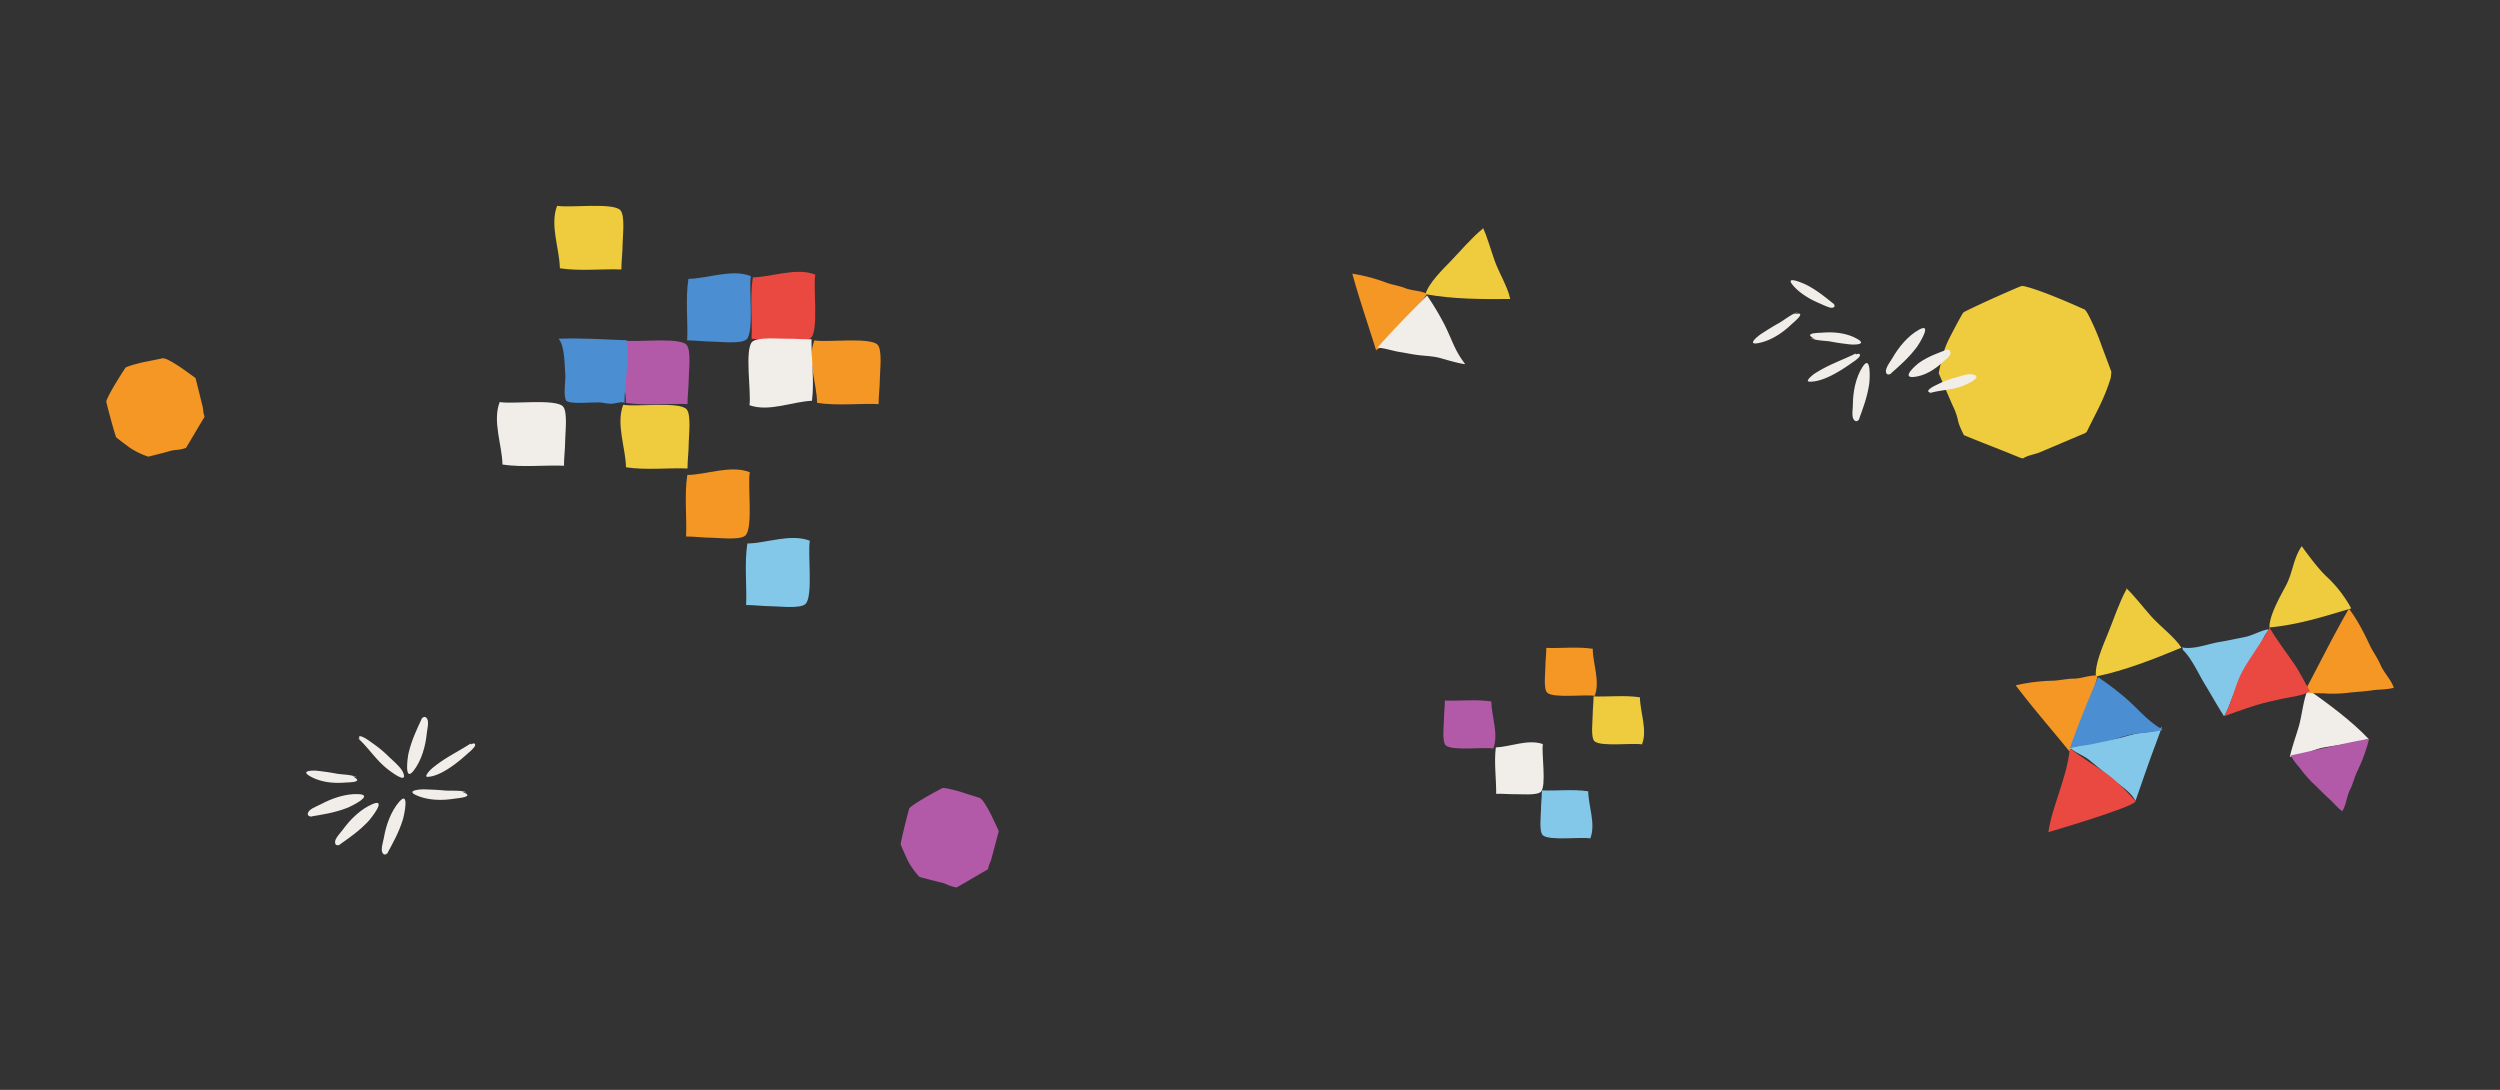 <svg id="Camada_1" data-name="Camada 1" xmlns="http://www.w3.org/2000/svg" viewBox="0 0 1280 558"><rect x="0" y="0" width="1280" height="558" fill="#333333" stroke="none"/><defs><style>.cls-1{fill:#f49725;}.cls-2{fill:#b25aa7;}.cls-3{fill:#f1eee9;}.cls-4{fill:#efcc3e;}.cls-5{fill:#83c8e8;}.cls-6{fill:#e94941;}.cls-7{fill:#4b8ed2;}</style></defs><path id="Caminho_232" data-name="Caminho 232" class="cls-1" d="M75.94,233.81a40.45,40.45,0,0,1-9-4.26c-2.25-1.57-7.19-5.34-7.41-5.64a2.52,2.52,0,0,1-.34-.77c-1.72-5.38-4.79-17.1-4.76-17.5a3.74,3.74,0,0,1,.35-1.18c2.25-5.33,9.48-16.21,9.48-16.21a11,11,0,0,1,1.29-.63A71.37,71.37,0,0,1,75.66,185l7.88-1.61,1.66.45c5.57,2.68,9.28,5.73,14.34,9.28a1.5,1.5,0,0,1,.76,1.15l3.44,13.86c.37,1.49.27,3.53,1,5.06l-.3.73c-3.48,5.66-5.75,9.75-9.22,15.41a21.09,21.09,0,0,1-4.43,1,17.33,17.33,0,0,0-4.35.76C83,232.07,75.94,233.81,75.94,233.81Z"/><path id="Caminho_234" data-name="Caminho 234" class="cls-2" d="M470.77,449a40.66,40.66,0,0,1-5.85-8.12c-1.2-2.46-3.7-8.16-3.75-8.53a2.57,2.57,0,0,1,.07-.83c1.11-5.54,4.1-17.28,4.32-17.62a3.82,3.82,0,0,1,.88-.87c4.55-3.57,16.15-9.58,16.15-9.58a11.58,11.58,0,0,1,1.44.08,71.45,71.45,0,0,1,10.15,2.65l7.67,2.42,1.23,1.19c3.57,5,5.34,9.51,8,15.08a1.46,1.46,0,0,1,.11,1.36L507.52,440c-.39,1.49-1.47,3.22-1.59,4.91l-.62.48c-5.78,3.27-9.75,5.75-15.54,9a20.72,20.72,0,0,1-4.36-1.26,17.24,17.24,0,0,0-4.18-1.44C477.78,450.89,470.77,449,470.77,449Z"/><g id="Grupo_230" data-name="Grupo 230"><path id="Caminho_188" data-name="Caminho 188" class="cls-3" d="M216.32,367.16c-2.86,6.13-5.51,11.61-7.1,18.27-.61,2.55-2.33,15.42,2.59,9.12,4-5.16,6.07-12.5,6.69-19,.18-1.92.8-4.08.63-6-.19-2.33-2.07-3.71-3.54-1.06"/><path id="Caminho_189" data-name="Caminho 189" class="cls-3" d="M198,437.45c3.24-5.93,6.21-11.24,8.25-17.77.79-2.51,3.43-15.21-1.8-9.23-4.3,4.9-6.82,12.09-7.92,18.54-.32,1.9-1.08,4-1.07,5.94,0,2.33,1.72,3.81,3.34,1.26"/><path id="Caminho_190" data-name="Caminho 190" class="cls-3" d="M173.1,433c5.54-3.89,10.55-7.33,15.27-12.28,1.82-1.9,9.81-12.12,2.47-9.08-6,2.49-11.46,7.82-15.3,13.13-1.14,1.56-2.75,3.12-3.59,4.85-1,2.09-.15,4.18,2.44,2.61"/><path id="Caminho_191" data-name="Caminho 191" class="cls-3" d="M158.46,418.17c6.67-1.11,12.68-2,19.08-4.45,2.46-.93,14.09-6.68,6.16-7.12-6.51-.36-13.72,2.09-19.48,5.2-1.7.92-3.83,1.62-5.34,2.82-1.83,1.45-1.94,3.71,1.07,3.41"/><path id="Caminho_192" data-name="Caminho 192" class="cls-3" d="M183.33,378c5.36,4.91,9.16,11.08,14.92,15.64,1.45,1.14,10.67,8.29,8.22,2.08-1.12-2.85-5.18-6.16-7.46-8.35a57.87,57.87,0,0,0-7.39-6.23c-1.43-1-2.76-2-4.22-2.93-.86-.53-4.6-2.63-3.25.12"/><path id="Caminho_193" data-name="Caminho 193" class="cls-3" d="M238.9,405.71c-2.78-1.28-8.15-.68-11.41-1s-6.65-.43-10-.55c-2.58-.1-9.8.56-4.37,3,6.12,2.73,13.37,2.8,19.93,1.7a37.42,37.42,0,0,0,4.59-.71c3.18-.95,1.26-1.75-1.05-2.81"/><path id="Caminho_194" data-name="Caminho 194" class="cls-3" d="M182.61,398c-2.48-1.51-7.53-1.35-10.54-1.94s-6.15-1-9.22-1.38c-2.4-.31-9.18-.25-4.34,2.61,5.46,3.23,12.21,3.91,18.42,3.36a34.76,34.76,0,0,0,4.33-.33c3-.68,1.33-1.64-.73-2.89"/><path id="Caminho_195" data-name="Caminho 195" class="cls-3" d="M241,380.68c-6.12,3.94-12.67,7.05-18.41,11.63a17.31,17.31,0,0,0-3.72,3.63c-1.08,1.74-.75,1.95,1,1.73,6.8-.89,15-7.67,20.16-12.37a16.87,16.87,0,0,0,2.93-3c.81-1.52,0-2.17-1.82-1.14"/></g><path id="Caminho_233" data-name="Caminho 233" class="cls-4" d="M992.63,191.05c1.15-5.68,2.33-11.44,4.85-16.66,2.07-4.28,7.2-13.77,7.64-14.23a4.26,4.26,0,0,1,1.22-.79c8.75-4.4,28-12.86,28.7-12.92a6.55,6.55,0,0,1,2.11.28c9.74,2.4,30.35,11.83,30.35,11.83a20.35,20.35,0,0,1,1.43,2.05,123.45,123.45,0,0,1,7.21,16.71l4.9,13.06-.32,3c-3.08,10.27-7.29,17.46-12,27.09A2.59,2.59,0,0,1,1067,222l-22.82,9.67c-2.45,1-6,1.42-8.4,3.06l-1.33-.32c-10.64-4.42-18.27-7.19-28.91-11.61,0,0-2.54-4.83-3-7.31a30.48,30.48,0,0,0-2.49-7.25C997.54,202.66,992.63,191.05,992.63,191.05Z"/><g id="Grupo_141" data-name="Grupo 141"><path id="Caminho_113" data-name="Caminho 113" class="cls-4" d="M1088.74,301.72c-3.78,6.88-6.47,15.28-9.52,22.71-2.42,5.9-6.81,15.84-6.12,21.92,14.89-3,29.91-9,43.79-14.75-3.44-5.4-10.91-10.89-15.59-16.16-4.26-4.79-8.83-10.81-12.67-14.3"/><path id="Caminho_114" data-name="Caminho 114" class="cls-4" d="M1178.5,279.65c-4.46,6.46-4.45,13.35-8.24,20.43-3,5.63-8.39,15.07-8.32,21.19,15.12-1.49,27.49-5.49,41.87-9.77A63.24,63.24,0,0,0,1191,295C1186,290.33,1178.5,279.65,1178.5,279.65Z"/><path id="Caminho_116" data-name="Caminho 116" class="cls-3" d="M1172.75,387.37c6.78-.4,11.08-3.7,17.93-4.89,5.44-1,16-1.66,22-4.21-9.07-9.52-20.4-17.76-31-25.29-2.37,5-3,13-4.65,18.86-1.56,5.34-3.86,11.46-4.64,15.88"/><path id="Caminho_117" data-name="Caminho 117" class="cls-2" d="M1173.39,387.63c1.17,2.38,3.45,4.58,5,6.76a57.88,57.88,0,0,0,7.17,7.83c2.24,2.18,4.45,4.53,6.76,6.57s4.47,4.88,6.94,6.51c2-3.07,2.21-7.49,3.9-10.83,1.5-3,2.23-6.23,3.61-9.23a87.18,87.18,0,0,0,6.23-17c-13.52,2.38-27.16,5.8-40.38,8.59.13.27.17,0,.37-.13"/><path id="Caminho_118" data-name="Caminho 118" class="cls-1" d="M1181.11,354.45c3,.76,6.74.37,9.88.63a67.74,67.74,0,0,0,12.49-.52c3.66-.36,7.45-.57,11-1.1s7.79-.33,11.13-1.32c-1.28-4.09-5.07-7.67-6.79-11.73-1.53-3.59-3.92-6.73-5.58-10.26-2.94-6.27-6.37-13-10.6-18.51-8.12,14-15.38,28.86-22.9,42.88.34.09.13-.16.16-.43"/><path id="Caminho_119" data-name="Caminho 119" class="cls-1" d="M1060.13,383.86c1.7-2.27,2.68-5.5,4-8a60.93,60.93,0,0,0,3.94-10.61c1-3.18,2.14-6.42,3-9.6s2.46-6.61,2.8-9.75c-3.86-.36-8.17,1.55-12.16,1.57-3.54,0-7,.91-10.52,1.05a93,93,0,0,0-19.16,2.37c8.83,11.67,18.7,22.94,27.76,34.13.19-.26-.09-.17-.3-.29"/><path id="Caminho_120" data-name="Caminho 120" class="cls-5" d="M1117.68,332.79c4.34,4.15,7.84,12,11.28,17.68,3.29,5.42,6.3,10.84,9.73,16.23,2-2.69,3.69-8.89,5.47-12.19,2-3.75,3.39-7.7,5.57-11.39,2-3.34,4-6.79,6-10.12,1.87-3.12,3.28-7.61,5.72-10.17a1.22,1.22,0,0,0-.29-.59c-4.21.77-7.83,3.19-12.15,4-4.13.78-8.25,1.74-12.36,2.4-5.88.94-13.52,4.08-19.37,2.83"/><path id="Caminho_121" data-name="Caminho 121" class="cls-5" d="M1093.33,410c-2.6-5.16-9.6-8.92-13.86-12.74-3-2.67-6.21-5.15-9.3-7.76s-7.25-3.93-10.38-6.6a1.28,1.28,0,0,1,.27-.59c3.41.23,7.65-1.51,11.13-2.06,3.72-.59,7.53-1.22,11.25-1.83,4.1-.67,7.92-2.1,12-2.93,3.57-.73,10-.26,12.5-3.51-2,5.93-4.25,11.56-6.33,17.41-2.18,6.1-7.19,20.54-7.19,20.54Z"/><path id="Caminho_122" data-name="Caminho 122" class="cls-6" d="M1138.81,366.68c3.88-6.74,5.54-16.2,9.36-23.15,4.18-7.57,9.74-14.42,13.8-22.11,3.48,5.77,8.6,12.65,12.48,18.23,3.11,4.46,5.38,9.5,8.24,14.16-2.94,2.31-9.67,3-13.42,3.79-4.59,1-9.31,2-13.8,3.34C1149.85,362.64,1138.81,366.68,1138.81,366.68Z"/><path id="Caminho_124" data-name="Caminho 124" class="cls-6" d="M1093.43,410.35c-3.31-4.12-10.9-11.63-15.41-14.67-5.64-3.79-12.9-8.35-18.23-12.48-1,8.64-2.91,14.35-5.57,22.74-2.39,7.56-4.26,12.44-5.45,20.12C1048.77,426.06,1091.53,413.56,1093.43,410.35Z"/><path id="Caminho_126" data-name="Caminho 126" class="cls-7" d="M1059.78,383.16c3.88-1.27,7.91-1.38,11.85-2.25,4.56-1,3.45-.69,8-1.7,5.13-1.14,9.19-3,14.44-3.58,3.37-.35,10.08-1,13.31-1.95-8.46-5.05-11.12-9.29-18.75-16a152,152,0,0,0-14.45-11S1063.83,370.81,1059.78,383.16Z"/></g><g id="Grupo_231" data-name="Grupo 231"><path id="Caminho_167" data-name="Caminho 167" class="cls-3" d="M288.75,238.48c0-4.35.62-8.68.63-13.17,0-3.49,1.4-14.61-1.18-17.26-3.92-4-26.25-1-32.35-2.21-3.84,9.79,1.26,22.09,1.41,32,10.55,1.59,21.67.15,32.12.63"/><path id="Caminho_168" data-name="Caminho 168" class="cls-4" d="M352,239.89c0-4.36.62-8.69.63-13.18,0-3.48,1.4-14.61-1.18-17.25-3.92-4-26.25-1-32.35-2.21-3.84,9.79,1.26,22.09,1.41,32,10.55,1.6,21.67.15,32.12.64"/><path id="Caminho_169" data-name="Caminho 169" class="cls-1" d="M449.85,206.91c0-4.36.62-8.68.64-13.18,0-3.48,1.4-14.6-1.19-17.25-3.92-4-26.25-1-32.35-2.21-3.84,9.79,1.27,22.09,1.41,32,10.55,1.6,21.68.16,32.13.64"/><path id="Caminho_170" data-name="Caminho 170" class="cls-2" d="M352,206.91c0-4.36.62-8.68.63-13.18,0-3.48,1.4-14.6-1.18-17.25-3.92-4-26.25-1-32.35-2.21-3.84,9.79,1.26,22.09,1.41,32,10.55,1.6,21.67.16,32.12.64"/><path id="Caminho_172" data-name="Caminho 172" class="cls-1" d="M351.26,274.68c4.36,0,8.69.62,13.18.64,3.48,0,14.61,1.4,17.25-1.19,4-3.92,1-26.24,2.21-32.35-9.79-3.84-22.09,1.27-32,1.41-1.6,10.55-.15,21.68-.64,32.13"/><path id="Caminho_173" data-name="Caminho 173" class="cls-4" d="M318.14,138c0-4.36.62-8.68.64-13.18,0-3.48,1.4-14.6-1.19-17.25-3.91-4-26.25-1-32.34-2.21-3.85,9.79,1.26,22.09,1.4,32,10.55,1.6,21.68.16,32.13.64"/><path id="Caminho_174" data-name="Caminho 174" class="cls-7" d="M351.82,174.27c4.36,0,8.69.62,13.18.64,3.48,0,14.61,1.4,17.25-1.19,4-3.91,1-26.24,2.21-32.34-9.79-3.85-22.09,1.26-32,1.4-1.6,10.55-.15,21.68-.64,32.13"/><path id="Caminho_175" data-name="Caminho 175" class="cls-6" d="M384.81,173.5c4.36,0,8.69.62,13.18.63,3.48,0,14.61,1.4,17.25-1.18,4-3.92,1-26.24,2.21-32.35-9.79-3.84-22.09,1.26-32,1.41-1.6,10.55-.16,21.67-.64,32.12"/><path id="Caminho_176" data-name="Caminho 176" class="cls-5" d="M382,309.77c4.36,0,8.69.62,13.18.63,3.48,0,14.61,1.4,17.25-1.18,4-3.92,1-26.25,2.21-32.35-9.79-3.85-22.09,1.26-32,1.4-1.6,10.56-.16,21.68-.64,32.13"/><path id="Caminho_177" data-name="Caminho 177" class="cls-3" d="M415.48,173.69c-4.36.13-8.7-.38-13.19-.28-3.49.09-14.65-1-17.22,1.65-3.9,4-.34,26.26-1.34,32.4,9.88,3.58,22-1.86,32-2.27,1.31-10.59-.42-21.67-.23-32.13"/><path id="Caminho_178" data-name="Caminho 178" class="cls-7" d="M319.72,206.42c0-10.26,2.7-22.14,1.08-32.17-11.51-.51-23.33-1.24-34.82-.83,3.3,3.8,3,13.57,3.46,18.4.23,2.56-1.15,11.44.47,13.29,1.76,2,13.11.83,16.37.9,2.19.05,4.34.7,6.39.73,2.3,0,4.37-1,6.64-.73"/></g><g id="Grupo_232" data-name="Grupo 232"><path id="Caminho_180" data-name="Caminho 180" class="cls-3" d="M951.51,215.46c2.33-6.35,4.5-12.05,5.52-18.81.39-2.6,1-15.57-3.36-8.87-3.58,5.49-5,13-5,19.53,0,1.93-.45,4.13-.12,6,.39,2.31,2.38,3.52,3.62.76"/><path id="Caminho_181" data-name="Caminho 181" class="cls-3" d="M967.32,191.92c5.07-4.46,9.67-8.43,13.83-13.87,1.59-2.08,8.42-13.12,1.46-9.29-5.72,3.13-10.54,9-13.78,14.71-1,1.68-2.39,3.41-3,5.22-.78,2.19.31,4.17,2.71,2.33"/><path id="Caminho_182" data-name="Caminho 182" class="cls-3" d="M997.39,178.82c-5.2,1.93-9.91,3.6-14.51,6.71-1.77,1.2-9.75,8.14-3,7.48,5.49-.53,10.75-3.79,14.63-7.47,1.14-1.08,2.7-2,3.61-3.35,1.1-1.6.54-3.73-1.86-3.05"/><path id="Caminho_183" data-name="Caminho 183" class="cls-3" d="M939.34,156c-4.49-3.62-8.49-6.92-13.62-9.73-2-1.08-12.14-5.54-7.88-.37,3.5,4.24,9.11,7.55,14.31,9.63a34.6,34.6,0,0,0,4.77,1.95c1.94.43,3.39-.6,1.48-2.33"/><path id="Caminho_184" data-name="Caminho 184" class="cls-3" d="M987.69,201.36c5.8-1.78,11.91-1.6,17.59-3.92,1.43-.58,10.41-4.37,4.8-5.69-2.59-.6-6.66,1-9.2,1.68a40.56,40.56,0,0,0-7.57,2.76c-1.31.66-2.6,1.2-3.86,1.93-.74.42-3.78,2.38-1.19,2.74"/><path id="Caminho_185" data-name="Caminho 185" class="cls-3" d="M920.55,159.93c-3,.52-7.1,4.06-10,5.64s-5.72,3.42-8.52,5.19c-2.18,1.39-7.75,6-1.91,4.94,6.59-1.22,12.61-5.27,17.39-9.89a39.13,39.13,0,0,0,3.38-3.19c2.08-2.58,0-2.16-2.46-1.72"/><path id="Caminho_186" data-name="Caminho 186" class="cls-3" d="M927.05,173c2.48,1.51,7.53,1.34,10.54,1.93s6.16,1,9.23,1.36c2.4.3,9.18.23,4.33-2.62-5.47-3.22-12.22-3.88-18.42-3.32a35.07,35.07,0,0,0-4.34.33c-3,.69-1.32,1.65.74,2.89"/><path id="Caminho_187" data-name="Caminho 187" class="cls-3" d="M950.14,181c-6.53,3.2-13.4,5.53-19.63,9.41a17,17,0,0,0-4.12,3.17c-1.27,1.6-1,1.85.75,1.83,6.86-.1,15.78-5.87,21.46-9.94a16.86,16.86,0,0,0,3.26-2.63c1-1.41.25-2.15-1.68-1.34"/></g><g id="Grupo_233" data-name="Grupo 233"><path id="Caminho_128" data-name="Caminho 128" class="cls-2" d="M739.77,358.66c0,3.28-.47,6.54-.48,9.93,0,2.62-1.06,11,.89,13,3,3,19.78.78,24.37,1.66,2.9-7.37-.95-16.64-1-24.12-8-1.2-16.34-.11-24.21-.47"/><path id="Caminho_129" data-name="Caminho 129" class="cls-4" d="M815.91,356.54c0,3.28-.46,6.55-.47,9.93,0,2.62-1.06,11,.89,13,2.95,3,19.77.78,24.37,1.66,2.9-7.37-1-16.64-1.06-24.11-7.95-1.21-16.33-.12-24.2-.48"/><path id="Caminho_131" data-name="Caminho 131" class="cls-5" d="M789.46,404.67c0,3.28-.47,6.55-.48,9.93,0,2.62-1.06,11,.89,13,3,3,19.77.78,24.37,1.66,2.9-7.37-1-16.64-1.06-24.11-7.95-1.21-16.33-.12-24.2-.48"/><path id="Caminho_132" data-name="Caminho 132" class="cls-1" d="M791.71,331.7c0,3.28-.47,6.54-.48,9.93,0,2.62-1.06,11,.9,13,3,3,19.77.78,24.36,1.66,2.9-7.37-1-16.64-1-24.12-8-1.2-16.34-.11-24.21-.47"/><path id="Caminho_135" data-name="Caminho 135" class="cls-3" d="M766,406.41c3.28-.09,6.55.3,9.94.21,2.62-.06,11,.76,13-1.24,2.94-3,.25-19.78,1-24.4-7.45-2.7-16.62,1.39-24.08,1.7-1,8,.32,16.33.17,24.21"/></g><g id="Grupo_234" data-name="Grupo 234"><path id="Caminho_136" data-name="Caminho 136" class="cls-4" d="M759.12,117.15c-5.71,4.66-11,11-16.26,16.46-4.18,4.3-11.49,11.43-13,17,14,2.59,29.25,2.61,43.36,2.48-1.11-5.91-5.71-13.31-7.94-19.55-2-5.67-3.91-12.52-6-16.91"/><path id="Caminho_137" data-name="Caminho 137" class="cls-1" d="M705.39,178.76c2.28-1.38,4.26-3.86,6.29-5.6a58,58,0,0,0,7.15-7.87c2-2.43,4.11-4.85,5.94-7.34s4.46-4.9,5.86-7.52c-3.25-1.67-7.68-1.52-11.16-2.9-3.09-1.23-6.42-1.65-9.54-2.76a86.6,86.6,0,0,0-17.54-4.65c3.61,13.27,8.27,26.56,12.25,39.48.26-.15,0-.17-.16-.35"/><path id="Caminho_138" data-name="Caminho 138" class="cls-3" d="M705.32,178c3.84.25,7.38,1.57,11.13,2.19,4.33.71,3.25.61,7.6,1.32,4.87.81,9.08.6,13.84,1.95,3.06.87,9.14,2.67,12.3,3-5.61-7.37-6.45-12-10.75-20.52a145.93,145.93,0,0,0-8.75-14.62S713.18,168.67,705.32,178Z"/></g></svg>